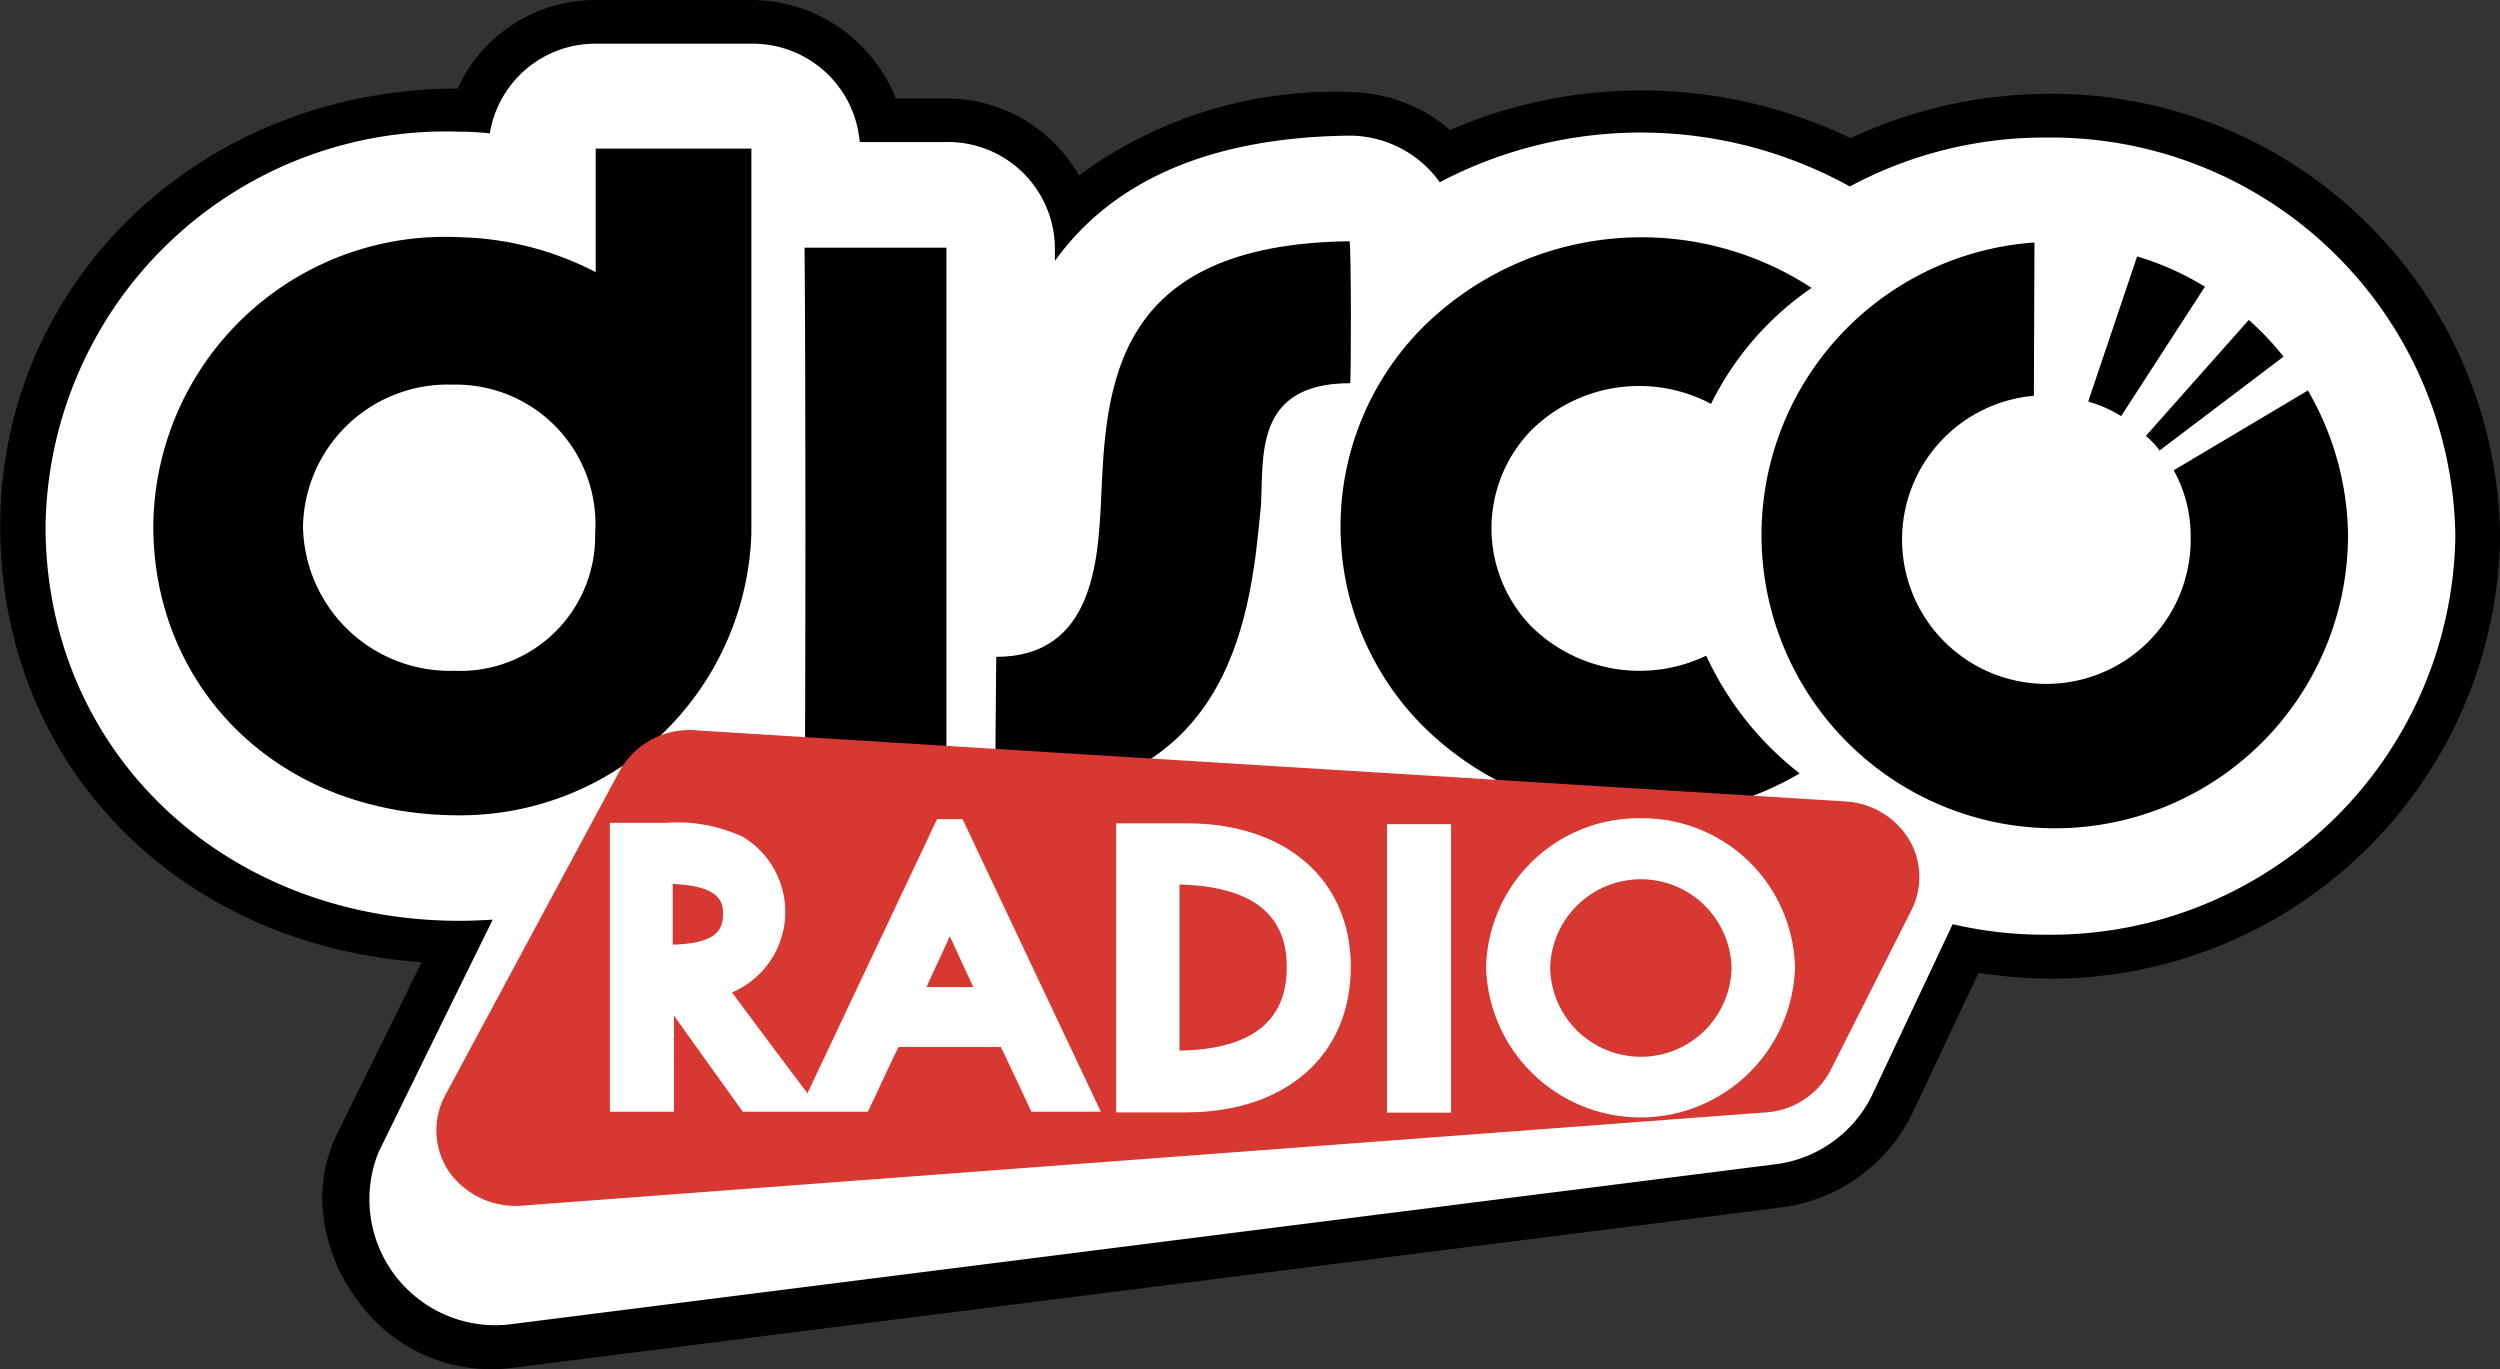 <svg version="1.1" viewBox="0 0 1066.7 584.23" xmlns="http://www.w3.org/2000/svg">
 <rect x="0" y="0" width="1066.7" height="584.23" fill="#333333" stroke="none"/>
 <g transform="matrix(18.079,0,0,18.079,-11381,-303.96)">
  <path class="a" transform="translate(629.52,16.813)" d="m48.291 2.215a11.089 11.089 0 0 0-4.62 1.045 11.391 11.391 0 0 0-9.452-0.193 3.722 3.722 0 0 0-2.359-0.894 10.142 10.142 0 0 0-6.4 1.967 3.6 3.6 0 0 0-3.108-1.816h-1.216a3.677 3.677 0 0 0-3.405-2.324h-3.673a3.574 3.574 0 0 0-3.264 2.091c-6.061 9e-3 -10.794 4.553-10.794 10.33 0 5.612 4.168 9.879 9.946 10.288-0.283 0.578-1.992 4.044-1.992 4.044a3.472 3.472 0 0 0-0.354 1.527 4.108 4.108 0 0 0 0.862 2.448 3.869 3.869 0 0 0 3.631 1.554l29.907-3.782a4 4 0 0 0 3.136-2.242s1.229-2.613 1.554-3.3a11.587 11.587 0 0 0 1.582 0.138 10.6 10.6 0 0 0 10.728-10.441 10.576 10.576 0 0 0-10.709-10.44z"/>
  <g transform="translate(630.59,17.844)">
   <path transform="translate(-7.6,-7.5)" d="m54.817 9.715a9.7 9.7 0 0 0-4.634 1.155 10.191 10.191 0 0 0-9.678-0.1 2.628 2.628 0 0 0-2.119-1.1h-0.028c-3.221 0.041-5.552 1.032-6.937 2.957v-0.316a2.523 2.523 0 0 0-2.557-2.49h-2.049a2.533 2.533 0 0 0-2.544-2.321h-3.671a2.522 2.522 0 0 0-2.515 2.118 5.905 5.905 0 0 0-0.706-0.041 9.448 9.448 0 0 0-9.779 9.312c0 5.309 4.21 9.312 9.777 9.312 0.268 0 0.523-0.014 0.777-0.028-1.356 2.751-2.7 5.5-2.7 5.5a2.973 2.973 0 0 0 3.052 4.058l29.91-3.783a2.943 2.943 0 0 0 2.3-1.651l1.893-4.016a9.656 9.656 0 0 0 2.2 0.248 9.552 9.552 0 0 0 9.664-9.408 9.543 9.543 0 0 0-9.656-9.406z" fill="#fff"/>
   <g transform="translate(2.543,2.476)">
    <path class="a" transform="translate(-25.6,-25.5)" d="m36.041 28.416a7.344 7.344 0 0 0-3.221-0.825 6.884 6.884 0 0 0-7.22 6.822c0 3.783 2.91 6.822 7.22 6.822a6.874 6.874 0 0 0 6.895-6.657v-9.078h-3.674zm-3.334 9.408a3.467 3.467 0 0 1-3.574-3.411 3.417 3.417 0 0 1 3.532-3.342 3.292 3.292 0 0 1 3.363 3.508 3.183 3.183 0 0 1-3.321 3.245z"/>
    <path class="a" transform="translate(-119.03,-40.162)" d="m134.4 55.485h3.348v-12.985h-3.348c0.028 2.723 0.028 11.265 0 12.985z"/>
    <path class="a" transform="translate(-146.39,-39.213)" d="m174.62 41.4c-5.609 0.069-5.75 3.439-5.863 6.135-0.071 1.4-0.184 3.673-2.472 3.673 0 0-0.042 3.342 0 3.342 5.708 0 6.019-4.608 6.245-6.9 0.071-1.142-0.184-2.9 2.105-2.9 0.028-8e-3 0.028-3.35-0.015-3.35z" Googl="true"/>
    <path class="a" transform="translate(-195.88,-38.647)" d="m232.53 50.614a3.638 3.638 0 0 1-4.125-0.688 3.32 3.32 0 0 1 0-4.635 3.621 3.621 0 0 1 4.239-0.619 7.126 7.126 0 0 1 2.374-2.737 7.337 7.337 0 0 0-9.169 0.922 6.667 6.667 0 0 0 0 9.422 7.346 7.346 0 0 0 8.887 1.114 7.489 7.489 0 0 1-2.206-2.779z"/>
    <path class="a" transform="translate(-303.14,-41.455)" d="m351.56 44.715a6.636 6.636 0 0 0-1.6-0.715l-1.155 3.425a3.022 3.022 0 0 1 0.777 0.344z"/>
    <path class="a" transform="translate(-254.02,-39.385)" d="m304.87 45.094-3.167 1.884a3.17 3.17 0 0 1 0.4 1.541 3.406 3.406 0 1 1-3.7-3.3l0.014-3.618a6.921 6.921 0 1 0 7.4 6.9 6.925 6.925 0 0 0-0.947-3.407z"/>
    <path class="a" transform="translate(-311.47,-50.856)" d="m358.82 57.981 2.925-2.215a6.924 6.924 0 0 0-0.819-0.867l-2.43 2.737a1.9 1.9 0 0 1 0.324 0.345z"/>
   </g>
   <path class="b" transform="translate(-63.663,-109.02)" d="m107.66 127.83a1.879 1.879 0 0 0-1.455-0.922l-27.126-1.678a1.9 1.9 0 0 0-1.851 0.922l-4.127 7.675a1.75 1.75 0 0 0 0.085 1.816 1.927 1.927 0 0 0 1.724 0.8l29.345-2.2a1.863 1.863 0 0 0 1.512-0.949l1.921-3.8a1.741 1.741 0 0 0-0.028-1.664z" fill="#d73832"/>
   <g transform="translate(13.323,18.28)" fill="#fff">
    <path class="a" transform="translate(-174.46,-141.18)" d="m188.07 141.3h-1.667v6.822h1.639c2.374 0 3.9-1.348 3.9-3.439-1e-3 -2.049-1.527-3.383-3.872-3.383zm2.359 3.411c0 1.279-0.862 1.926-2.529 1.953v-3.92c1.682 0.042 2.544 0.688 2.53 1.967z"/>
    <path class="a" transform="translate(-213.36,-141.26)" d="m232.84 141.4h-1.144v6.809h1.512v-6.809z"/>
    <path class="a" transform="translate(-227.62,-140.4)" d="m251.94 140.4a3.6 3.6 0 0 0-3.645 3.535 3.647 3.647 0 0 0 7.29 0 3.6 3.6 0 0 0-3.645-3.535zm-2.133 3.535a2.141 2.141 0 0 1 4.281 0 2.141 2.141 0 0 1-4.281 0z"/>
    <path class="a" transform="translate(-101.9,-140.57)" d="m109.61 140.61-0.014 0.027-3.038 6.424c-0.509-0.674-1.455-1.939-1.78-2.38a2.066 2.066 0 0 0 0.254-3.673 3.684 3.684 0 0 0-1.823-0.33h-1.313v6.818h1.512v-2.27c0.438 0.619 1.625 2.27 1.625 2.27h2.953s0.565-1.21 0.721-1.527h2.416c0.155 0.316 0.721 1.527 0.721 1.527h1.639l-3.264-6.905h-0.607zm-6.231 2.944v-1.431c1.173 0.041 1.187 0.481 1.187 0.7 0 0.345-0.113 0.703-1.187 0.73zm5.99 1c0.184-0.413 0.325-0.7 0.551-1.2 0.226 0.5 0.367 0.8 0.551 1.2z"/>
   </g>
  </g>
 </g>
</svg>
